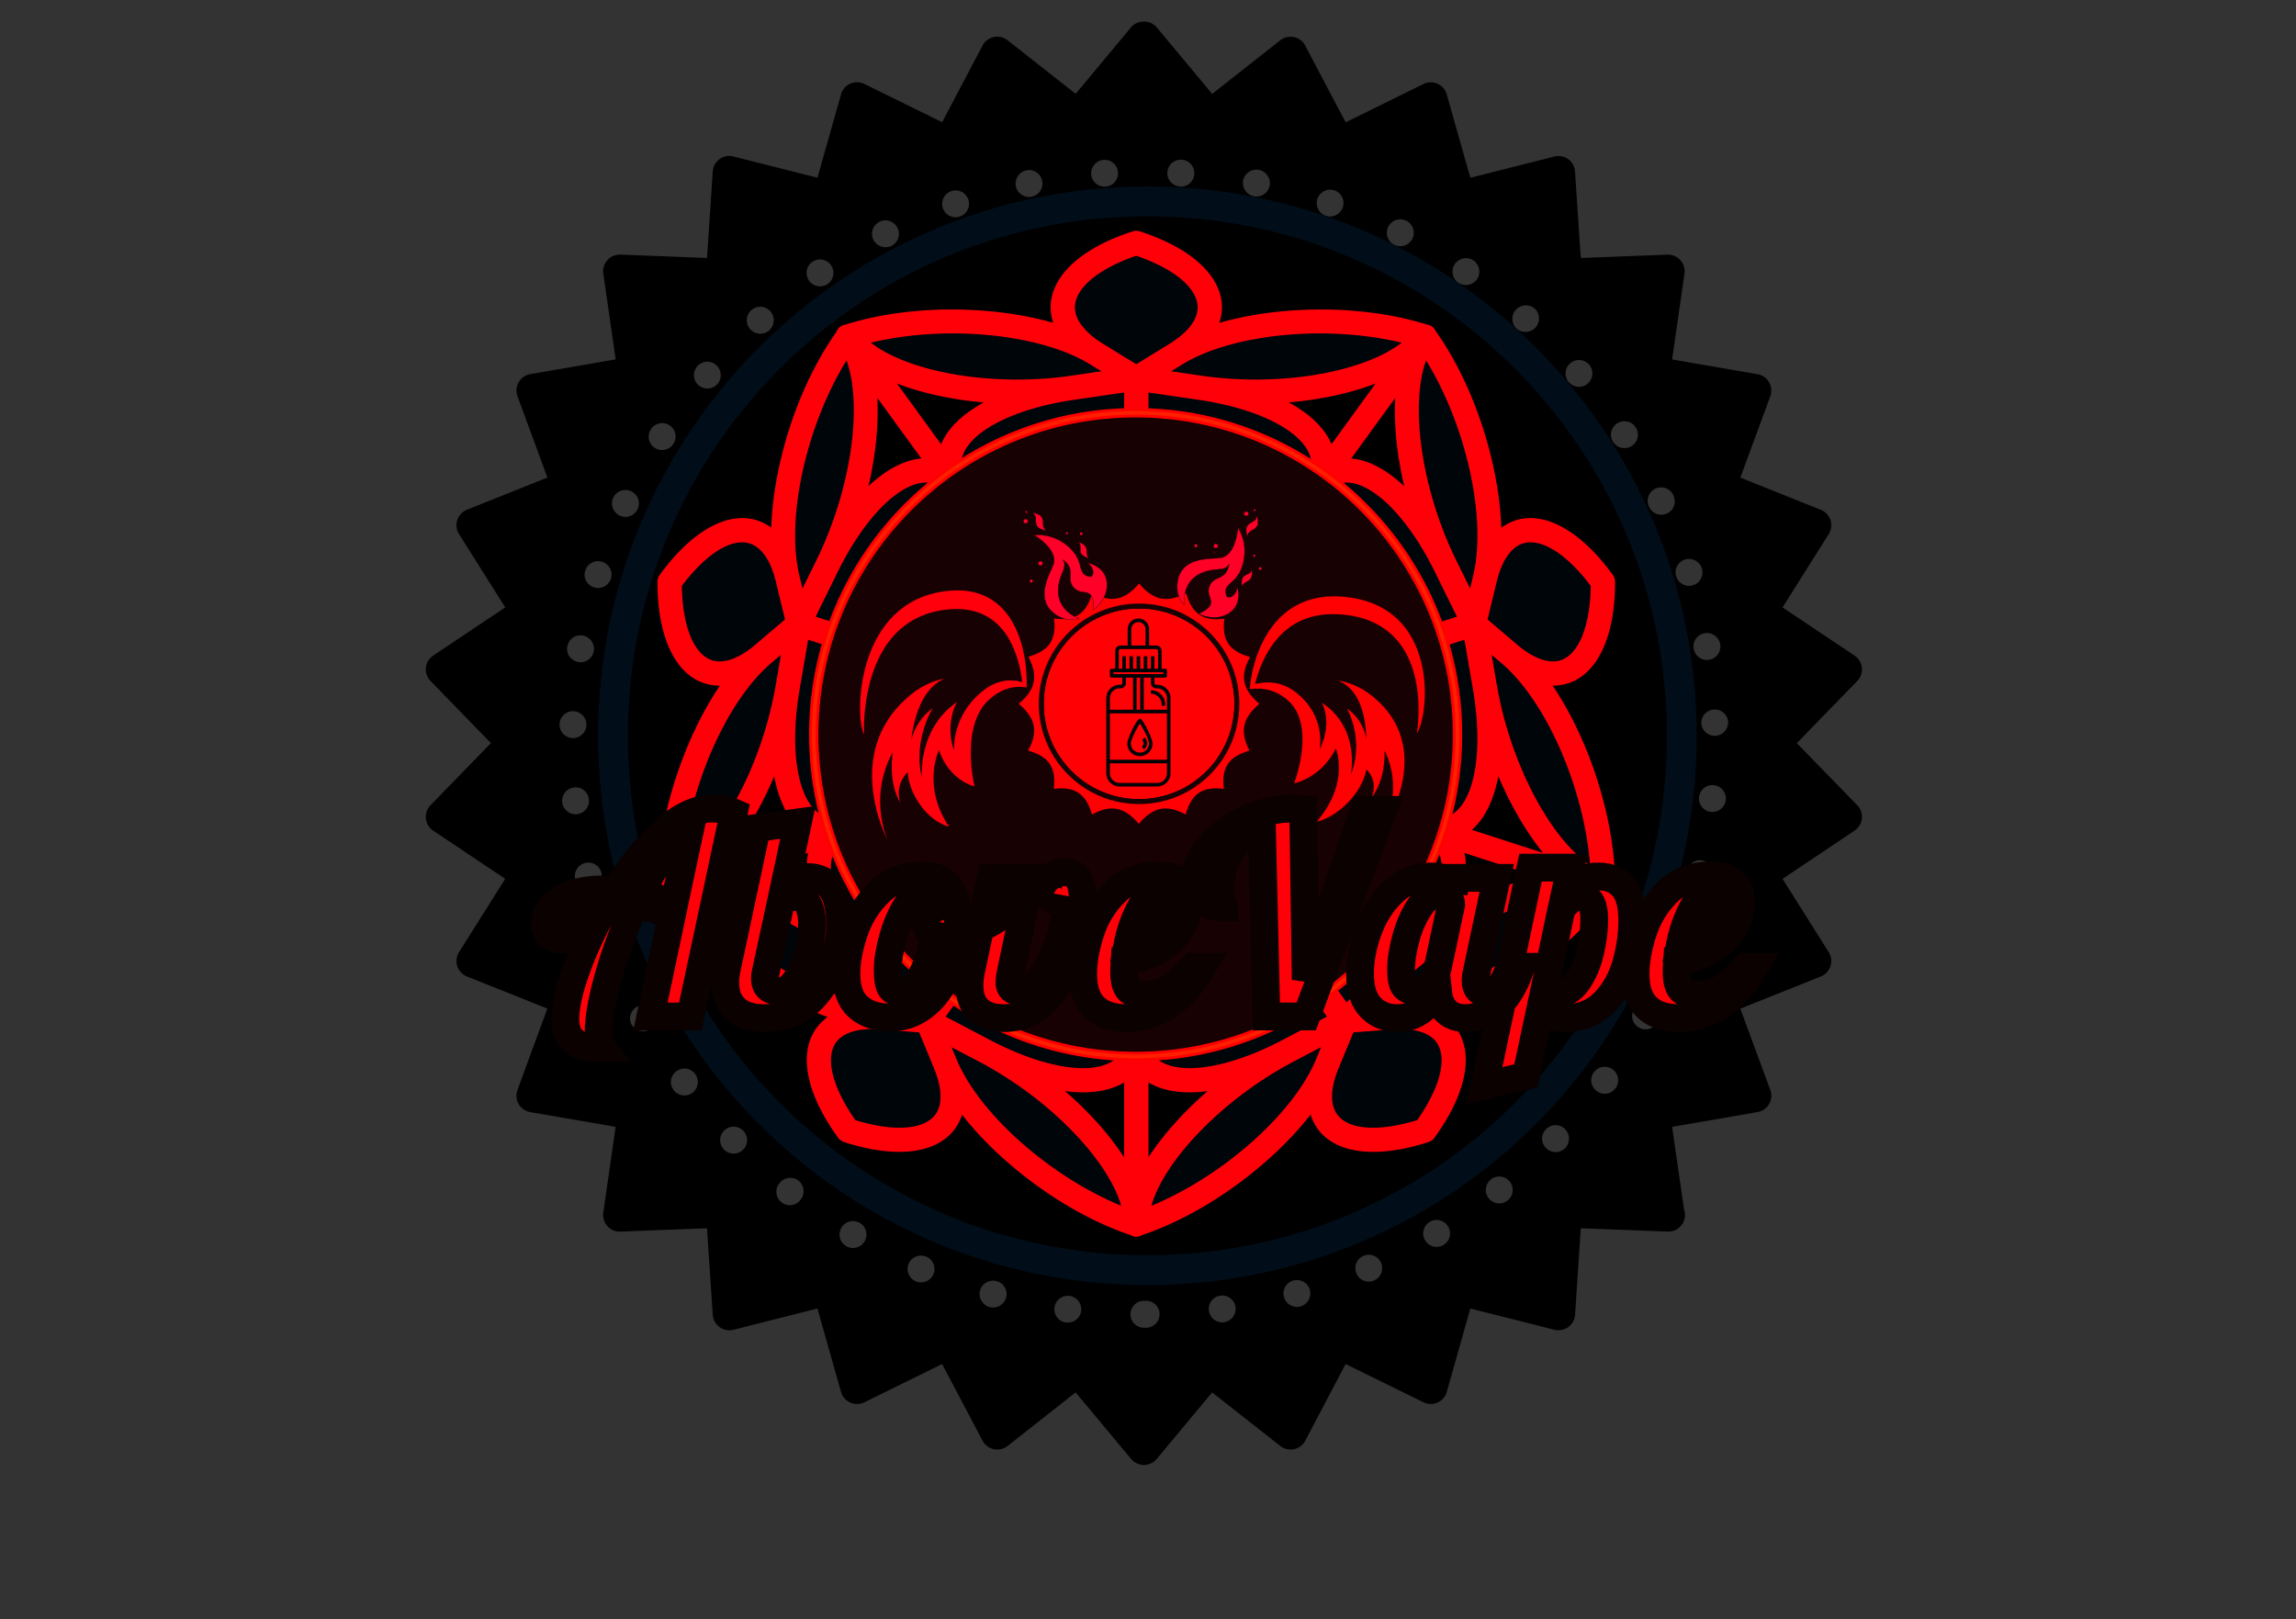 <?xml version="1.0" encoding="utf-8"?>
<!-- Generator: SketchAPI 5.1.298 <https://api.sketch.io/> -->
<svg version="1.1" xmlns="http://www.w3.org/2000/svg" xmlns:xlink="http://www.w3.org/1999/xlink" xmlns:sketchjs="https://sketch.io/dtd/" sketchjs:metadata="eyJ0aXRsZSI6IkxvZ29NYWtyIiwiZGVzY3JpcHRpb24iOiJtYWRlIHdpdGggaHR0cDovL2xvZ29tYWtyLmNvbSIsIm1ldGFkYXRhIjp7InVzZXJBZ2VudCI6eyJ1c2VyQWdlbnQiOiJNb3ppbGxhLzUuMCAoTWFjaW50b3NoOyBJbnRlbCBNYWMgT1MgWCAxMC4xMjsgcnY6NTkuMCkgR2Vja28vMjAxMDAxMDEgRmlyZWZveC81OS4wIiwicGhhbnRvbSI6ZmFsc2UsImNocm9tZUFwcCI6ZmFsc2UsIm5vZGUiOmZhbHNlLCJub2Rld2Via2l0IjpmYWxzZSwiZWxlY3Ryb24iOmZhbHNlLCJlZGdlIjpmYWxzZSwiZmlyZWZveCI6dHJ1ZSwiaWUiOmZhbHNlLCJvcGVyYSI6ZmFsc2UsImNocm9tZSI6ZmFsc2UsInNhZmFyaSI6ZmFsc2UsImlvcyI6ZmFsc2UsImJsYWNrYmVycnkiOmZhbHNlLCJtYWMiOnRydWUsIndpbmRvd3MiOmZhbHNlLCJsaW51eCI6ZmFsc2UsImFuZHJvaWQiOmZhbHNlLCJfbW9iaWxlIjpmYWxzZSwibGFuZyI6ImVuLXVzIiwiaGlzdG9yeSI6dHJ1ZSwiY2hvb3NlRW50cnkiOmZhbHNlLCJjYW52YXMiOnRydWUsImNzc0JhY2tncm91bmRCbGVuZE1vZGUiOiJiYWNrZ3JvdW5kQmxlbmRNb2RlIiwiY3NzQmFja2dyb3VuZENsaXAiOiJiYWNrZ3JvdW5kQ2xpcCIsImNzc0ZpbHRlciI6ImZpbHRlciIsImNzc1RleHRGaWxsQ29sb3IiOiJ3ZWJraXRUZXh0RmlsbENvbG9yIiwiY3NzVHJhbnNmb3JtIjoidHJhbnNmb3JtIiwiY3NzVHJhbnNmb3JtT3JpZ2luIjoidHJhbnNmb3JtT3JpZ2luIiwiY3R4SW1hZ2VTbW9vdGhpbmciOnRydWUsImN0eExpbmVEYXNoIjp0cnVlLCJjdHhCbGlwIjp0cnVlLCJnY28iOnsic291cmNlLW92ZXIiOnRydWUsInNvdXJjZS1pbiI6dHJ1ZSwic291cmNlLW91dCI6dHJ1ZSwic291cmNlLWF0b3AiOnRydWUsImRlc3RpbmF0aW9uLW92ZXIiOnRydWUsImRlc3RpbmF0aW9uLWluIjp0cnVlLCJkZXN0aW5hdGlvbi1vdXQiOnRydWUsImRlc3RpbmF0aW9uLWF0b3AiOnRydWUsImxpZ2h0ZXIiOnRydWUsImNvcHkiOnRydWUsInhvciI6dHJ1ZSwiX19jb21wb3NpdGUiOnRydWUsIm5vcm1hbCI6dHJ1ZSwibXVsdGlwbHkiOnRydWUsInNjcmVlbiI6dHJ1ZSwib3ZlcmxheSI6dHJ1ZSwiZGFya2VuIjp0cnVlLCJsaWdodGVuIjp0cnVlLCJjb2xvci1kb2RnZSI6dHJ1ZSwiY29sb3ItYnVybiI6dHJ1ZSwiaGFyZC1saWdodCI6dHJ1ZSwic29mdC1saWdodCI6dHJ1ZSwiZGlmZmVyZW5jZSI6dHJ1ZSwiZXhjbHVzaW9uIjp0cnVlLCJodWUiOnRydWUsInNhdHVyYXRpb24iOnRydWUsImNvbG9yIjp0cnVlLCJsdW1pbm9zaXR5Ijp0cnVlLCJfX2JsZW5kIjp0cnVlfSwicGl4ZWxSYXRpbyI6MiwiY2hyb21lNjREcmF3SW1hZ2VCdWciOmZhbHNlLCJpbmNvZ25pdG8iOmZhbHNlLCJpb19ibG9iIjp0cnVlLCJjbGlwYm9hcmQiOnRydWV9LCJpc0Nyb3BwZWQiOnRydWV9LCJjbGlwUGF0aCI6eyJlbmFibGVkIjp0cnVlfSwiZXhwb3J0RFBJIjo3MiwiZXhwb3J0Rm9ybWF0IjoicG5nIiwiZXhwb3J0UXVhbGl0eSI6MC45NSwidW5pdHMiOiJweCIsIndpZHRoIjoxMjc2LCJoZWlnaHQiOjkwMCwicGFnZXMiOnsibGVuZ3RoIjoxLCJkYXRhIjpbeyJ3aWR0aCI6MTI3NiwiaGVpZ2h0Ijo5MDB9XX19" width="1276" height="900" viewBox="0 0 1276 900" sketchjs:version="5.1.298">
<rect x="0" y="0" width="1276" height="900" fill="#333333" stroke="none"/>
<g sketchjs:tool="clipart" style="mix-blend-mode: source-over;" transform="matrix(8.462,0,0,8.462,212.617,-9.989)">
	<path d="M92.882 49.994l-.004-.003.007-.004 3.965-4.077a1.09 1.09 0 0 0-.176-1.668l-4.727-3.162-.005-.002.005-.006 3.029-4.811a1.092 1.092 0 0 0-.519-1.596l-5.279-2.111-.007-.002.003-.006 1.965-5.336a1.092 1.092 0 0 0-.839-1.453l-5.604-.967h-.007l.003-.009.811-5.627a1.094 1.094 0 0 0-1.124-1.247l-5.674.219a1.15 1.15 0 0 0-.027-.214l-.363-5.465a1.09 1.09 0 0 0-1.358-.986l-5.502 1.394a1.186 1.186 0 0 0-.072-.197l-1.492-5.277a1.093 1.093 0 0 0-1.533-.682l-5.101 2.512-.003.002c-.031-.059-.055-.121-.096-.173l-2.562-4.863a1.093 1.093 0 0 0-1.641-.35l-4.467 3.518-.009.009c-.038-.046-.062-.104-.108-.143l-3.533-4.239c-.415-.499-1.264-.497-1.678 0L45.521 7.34l-.003.005-.005-.005-4.469-3.517a1.092 1.092 0 0 0-1.641.35l-2.651 5.03-.002.006-.006-.004-5.103-2.511a1.091 1.091 0 0 0-1.532.683l-1.547 5.472-.001.006-.005-.002-5.514-1.395a1.091 1.091 0 0 0-1.358.986l-.376 5.674v.006l-.005-.001-5.684-.218c-.328-.006-.637.12-.854.361s-.315.566-.269.887l.813 5.628.001.005h-.007l-5.604.969a1.094 1.094 0 0 0-.839 1.453l1.965 5.336.002.005-.007.001-5.281 2.113a1.09 1.09 0 0 0-.518 1.596l3.032 4.811.003.003-.007.003-4.725 3.166a1.092 1.092 0 0 0-.175 1.668l3.965 4.074.004.003-.007.005-3.962 4.079a1.09 1.09 0 0 0 .176 1.668l4.725 3.16.005.002-.006.007-3.028 4.813a1.093 1.093 0 0 0 .519 1.595l5.279 2.11.004.001-.003.006-1.961 5.34a1.09 1.09 0 0 0 .84 1.453l5.603.965h.005a.014.014 0 0 1-.002.007l-.809 5.631c-.046.32.053.646.27.887.208.229.502.36.811.36l.042-.001 5.681-.221.005-.001v.007l.379 5.677a1.093 1.093 0 0 0 1.359.986l5.511-1.397a.008.008 0 0 0 .004-.002l.001.007 1.551 5.473a1.092 1.092 0 0 0 1.533.682l5.1-2.513.004-.003.002.007 2.656 5.031a1.093 1.093 0 0 0 1.642.348l4.466-3.519.003-.003.004.006 3.644 4.369a1.094 1.094 0 0 0 1.678-.001l3.638-4.371.002-.003.005.005 4.471 3.516a1.097 1.097 0 0 0 .903.21c.317-.067.588-.272.738-.56l2.648-5.03.002-.005.007.005 5.106 2.51a1.093 1.093 0 0 0 1.531-.684l1.545-5.472.001-.006.006.003 5.515 1.394a1.105 1.105 0 0 0 .911-.176c.262-.19.426-.487.447-.811l.374-5.673-.001-.006.007.001 5.684.217.042.001h.02a1.092 1.092 0 0 0 1.032-1.452l-.785-5.423a.008.008 0 0 0-.002-.005l.008-.001 5.604-.969c.32-.056.599-.25.761-.53.161-.281.19-.619.078-.924l-1.967-5.335-.002-.004.009-.002 5.279-2.113a1.092 1.092 0 0 0 .518-1.596l-3.031-4.811-.003-.004.007-.003 4.725-3.165a1.092 1.092 0 0 0 .175-1.669l-3.968-4.073zM82.95 68.79a.799.799 0 0 1-.42-.11.874.874 0 0 1-.351-1.199.885.885 0 0 1 1.19-.351c.43.24.59.771.359 1.2a.906.906 0 0 1-.778.46zm-5.27 7.79c-.18.18-.41.27-.64.27a.849.849 0 0 1-.61-.25.862.862 0 0 1-.03-1.239c.341-.36.9-.37 1.25-.03.35.339.36.899.03 1.249zm.23-50.3h-.011a.876.876 0 0 1 .11-1.24c.37-.32.92-.27 1.24.1a.883.883 0 0 1-.67 1.45.852.852 0 0 1-.669-.31zm1.64 45.33a.89.89 0 0 1 1.24-.19c.39.29.47.84.189 1.24h-.01a.892.892 0 0 1-.71.36.865.865 0 0 1-.52-.181.877.877 0 0 1-.189-1.229zm1.269-41.4a.876.876 0 0 1 .261-1.22c.41-.26.96-.15 1.22.26.27.41.15.96-.26 1.22-.15.1-.311.14-.48.14-.29 0-.57-.14-.741-.4zm2.37 4.28a.885.885 0 1 1 1.601-.75h-.01a.876.876 0 0 1-.79 1.25.886.886 0 0 1-.801-.5zm1.04 28.55a.876.876 0 0 1 1.141-.5c.449.17.68.68.51 1.14a.886.886 0 0 1-.83.561c-.1 0-.21-.021-.31-.061a.873.873 0 0 1-.511-1.14zm1.84-23.42a.885.885 0 0 1-1.11-.58.88.88 0 0 1 .58-1.11.9.9 0 0 1 1.109.58.893.893 0 0 1-.579 1.11zm.761 3.15a.89.89 0 0 1 1.02.72c.08.49-.24.94-.72 1.02-.05.01-.1.02-.15.02-.42 0-.8-.31-.87-.74-.09-.48.24-.93.72-1.02zm-1.16 15.6c.1-.48.58-.771 1.06-.66.471.11.761.59.65 1.061a.877.877 0 0 1-.86.68c-.06 0-.13 0-.2-.021a.875.875 0 0 1-.65-1.06zm1.67-3.86h-.09a.886.886 0 0 1-.79-.97c.05-.48.479-.84.96-.79.49.05.84.48.8.96-.05.46-.43.8-.88.8zm.18-5h-.029a.883.883 0 0 1-.881-.85.882.882 0 0 1 1.761-.07c.019.49-.361.9-.851.92zM74.43 21.53c.33-.36.89-.39 1.25-.07a.886.886 0 0 1-1.18 1.32h-.01a.885.885 0 0 1-.06-1.25zm-.54 58.5a.892.892 0 0 1-.55.189.862.862 0 0 1-.69-.33.876.876 0 0 1 .141-1.239.878.878 0 0 1 1.24.14c.299.38.239.94-.141 1.24zm-2.241-61.74c.4.28.5.83.23 1.23a.88.88 0 0 1-.73.38c-.17 0-.34-.05-.5-.15a.89.89 0 0 1-.229-1.23c.28-.4.83-.5 1.229-.23zM69.68 82.95a.877.877 0 0 1-1.21-.3.879.879 0 0 1 .3-1.21c.42-.261.96-.12 1.21.3s.12.96-.3 1.21zm-2.05-66.08c-.16.31-.47.48-.79.48a.964.964 0 0 1-.4-.09.891.891 0 0 1-.39-1.19.89.89 0 0 1 1.19-.39c.43.22.61.75.39 1.19zm-2.51 68.41a.89.89 0 0 1-.351.08c-.34 0-.67-.2-.81-.54a.88.88 0 1 1 1.62-.69c.191.44-.01.96-.459 1.15zm-2.06-70.47a.89.89 0 0 1-.83.59c-.1 0-.199-.01-.29-.05a.879.879 0 1 1 .58-1.66c.459.15.7.66.54 1.12zm-2.78 72.18a.886.886 0 0 1-1.08-.62.872.872 0 0 1 .609-1.08c.471-.13.96.14 1.09.61a.888.888 0 0 1-.619 1.09zm-2.02-73.61c-.09.42-.46.71-.87.71a.88.88 0 0 1-.17-.02.889.889 0 0 1-.7-1.04.884.884 0 0 1 1.04-.69c.48.1.79.56.7 1.04zm-2.24 73.65a.895.895 0 0 1-.76 1c-.03 0-.07.01-.11.01a.886.886 0 0 1-.88-.77.874.874 0 0 1 .75-.99c.48-.07.93.27 1 .75zm-2.71-74.42a.884.884 0 0 1-.88.83c-.02 0-.04 0-.06-.01a.882.882 0 0 1-.83-.93.89.89 0 0 1 .939-.83c.491.03.861.45.831.94zM51.03 87.5a.89.89 0 0 1-.88.89c-.02 0-.05 0-.08-.01-.02.01-.04.01-.07.01a.883.883 0 0 1-.88-.89c0-.479.39-.88.88-.88h.15c.48 0 .88.39.88.88zm-2.73-75c.03.49-.33.91-.82.94h-.06c-.46 0-.85-.35-.88-.82a.89.89 0 0 1 .82-.94c.49-.03.91.34.94.82zm-2.42 74.79c-.06.44-.44.76-.88.76h-.11a.878.878 0 0 1-.76-.99.874.874 0 0 1 .99-.76c.48.06.82.51.76.99zM42.64 14.1c-.06.01-.12.02-.18.02-.41 0-.78-.29-.87-.71-.09-.47.21-.94.69-1.04s.94.21 1.04.69-.21.94-.68 1.04zm-1.69 72.31a.893.893 0 0 1-1.09.62.897.897 0 0 1-.62-1.09.883.883 0 0 1 1.09-.61c.47.12.75.61.62 1.08zM37.92 15.4a.71.71 0 0 1-.29.05c-.36 0-.7-.22-.83-.59-.16-.46.08-.96.54-1.12.46-.17.96.08 1.13.54a.89.89 0 0 1-.55 1.12zm-1.74 69.48a.896.896 0 0 1-1.16.46.885.885 0 0 1-.47-1.16.891.891 0 0 1 1.16-.46c.45.19.66.71.47 1.16zm-2.75-67.55a.903.903 0 0 1-1.19-.39.885.885 0 0 1 .39-1.19c.43-.22.96-.05 1.18.39.23.43.05.96-.38 1.19zm-1.78 65.39a.892.892 0 0 1-.76.431c-.15 0-.31-.04-.45-.13a.88.88 0 0 1-.3-1.211c.25-.42.79-.55 1.21-.3.42.24.55.79.3 1.21zm-2.92-62.73c-.28 0-.56-.14-.73-.38-.27-.41-.18-.96.23-1.23a.87.87 0 0 1 1.22.22.883.883 0 0 1-.72 1.39zm-1.27 59.98a.88.88 0 1 1-1.38-1.089c.3-.38.85-.45 1.24-.149.38.308.44.858.14 1.238zM16.34 68.46a.885.885 0 0 1 1.55-.849V67.6c.23.431.08.971-.35 1.2-.13.08-.28.12-.42.11a.89.89 0 0 1-.78-.45zm-2.47-24.52c-.07.43-.45.74-.87.74-.05 0-.1-.01-.15-.02-.48-.08-.8-.53-.72-1.01s.53-.81 1.01-.73.81.54.73 1.02zm-.56-5.28c.14-.46.64-.73 1.1-.58.47.14.73.64.59 1.1a.888.888 0 0 1-1.11.58.866.866 0 0 1-.58-1.1zm-.78 9.23c.49.02.87.43.86.91-.02.48-.41.86-.89.86h-.02a.89.89 0 0 1-.86-.91c.02-.49.43-.87.91-.86zm.06 5.01c.48-.051.92.31.96.79a.88.88 0 0 1-.79.97h-.09c-.44 0-.83-.34-.87-.79a.88.88 0 0 1 .79-.97zm.72 4.96c.47-.11.95.18 1.06.649.11.48-.18.95-.66 1.07-.06.01-.13.02-.2.02a.881.881 0 0 1-.2-1.739zm1.37 4.82c.46-.18.97.04 1.14.5a.884.884 0 0 1-.82 1.201c-.35 0-.69-.21-.82-.56a.876.876 0 0 1 .5-1.141zm.9-27.63c-.44-.21-.64-.74-.43-1.18s.73-.63 1.17-.42c.45.2.64.72.43 1.17a.887.887 0 0 1-1.17.43zm2.3-4.45a.877.877 0 0 1-.26-1.22c.26-.41.8-.53 1.21-.27.42.26.54.81.27 1.22a.876.876 0 0 1-1.22.27zm1.42 40.94c.39-.29.94-.21 1.23.18a.883.883 0 0 1-.71 1.41c-.27 0-.54-.12-.71-.359a.872.872 0 0 1 .19-1.231zm1.36-46.29c.31-.37.87-.42 1.24-.1.37.31.42.87.1 1.24-.17.21-.42.31-.67.31-.2 0-.4-.07-.57-.21a.875.875 0 0 1-.1-1.24zm1.78 50.18a.883.883 0 1 1 1.23 1.271c-.17.17-.39.25-.61.25-.24 0-.47-.09-.64-.271a.884.884 0 0 1 .02-1.25zm1.77-53.87a.885.885 0 1 1 .6 1.54c-.24 0-.48-.1-.66-.29-.33-.36-.3-.92.06-1.25z" sketchjs:uid="1" style=""/>
</g>
<g sketchjs:tool="clipart" style="mix-blend-mode: source-over;" transform="matrix(5.543,4.027,-4.027,5.543,557.089,-70.853)">
	<path d="M55.332 78.994l-3.895.566 2.076 1.277c4.48 2.754 13.012 3.441 19.382 1.624-2.866-2.944-10.51-4.49-17.563-3.467zM44.812 78.005l4.688.681v-1.894c0-3.25-6.353-6.002-13.931-6.065-.538.842-.63 1.697-.273 2.544.928 2.202 4.575 4.016 9.516 4.734zM52.989 81.688L50 79.85l-2.989 1.838c-1.799 1.107-2.706 2.428-2.552 3.72.207 1.732 2.274 3.409 5.541 4.5 3.267-1.091 5.334-2.767 5.541-4.5.154-1.291-.752-2.613-2.552-3.72zM48.563 79.56l-3.896-.566c-7.052-1.024-14.697.522-17.563 3.467 6.37 1.817 14.901 1.129 19.382-1.624l2.077-1.277zM48.071 46.495L50 49.149l1.929-2.655C55.113 42.112 54.23 35.996 50 32.683c-4.23 3.314-5.113 9.43-1.929 13.812zM40.706 43.064a9.977 9.977 0 0 0-7.175 1.584c1.844 5.048 7.388 7.776 12.54 6.103l3.12-1.014-1.929-2.655a9.982 9.982 0 0 0-6.556-4.018zM50.809 49.737l3.12 1.014a9.977 9.977 0 0 0 7.667-.603 9.98 9.98 0 0 0 4.874-5.5c-4.458-3-10.547-1.948-13.732 2.434l-1.929 2.655zM40.532 56.696a9.967 9.967 0 0 0-.71 7.313c5.37-.194 9.679-4.623 9.679-10.04v-3.282l-3.121 1.014a9.988 9.988 0 0 0-5.848 4.995zM50.5 53.97c0 5.417 4.309 9.846 9.679 10.04a9.976 9.976 0 0 0-.71-7.313 9.98 9.98 0 0 0-5.847-4.994L50.5 50.688v3.282z" sketchjs:uid="1" style="fill: #00050a; fill-rule: nonzero; fill-opacity: 1;"/>
	<path d="M50 59.403a15.26 15.26 0 0 1-10.158 10.631c5.002.703 8.835 2.55 10.158 4.917 1.322-2.367 5.155-4.214 10.158-4.917A15.26 15.26 0 0 1 50 59.403z" sketchjs:uid="2" style="fill: #00050a; fill-rule: nonzero; fill-opacity: 1;"/>
	<path d="M55.188 78.005l-4.688.681v-1.894c0-3.25 6.353-6.002 13.931-6.065.538.842.63 1.697.273 2.544-.928 2.202-4.575 4.016-9.516 4.734zM79.223 53.889l-.666 3.88 1.856-1.58c4.004-3.41 7.294-11.312 7.534-17.931-3.686 1.814-7.518 8.606-8.724 15.631zM75.031 63.589l2.096-4.249-1.801-.585c-3.091-1.004-7.672 4.187-10.073 11.375.635.772 1.419 1.124 2.335 1.046 2.381-.203 5.233-3.11 7.443-7.587zM81.061 56.949l-2.672 2.275.825 3.411c.497 2.053 1.473 3.323 2.749 3.576 1.711.339 3.945-1.109 5.992-3.879-.028-3.444-.983-5.928-2.567-6.66-1.181-.546-2.718-.092-4.327 1.277zM77.669 60.501l-1.742 3.53c-3.153 6.391-4.045 14.139-2.13 17.774 3.697-5.497 5.679-13.823 4.445-18.935l-.573-2.369z" sketchjs:uid="3" style="fill: #00050a; fill-rule: nonzero; fill-opacity: 1;"/>
	<path d="M58.943 52.906a15.261 15.261 0 0 1 6.972 12.946c2.215-4.54 5.156-7.615 7.816-8.141-1.843-1.989-2.415-6.205-1.538-11.18a15.26 15.26 0 0 1-13.25 6.375z" sketchjs:uid="4" style="fill: #00050a; fill-rule: nonzero; fill-opacity: 1;"/>
	<path d="M78.238 53.719l-.801 4.669-1.801-.585c-3.091-1.004-3.746-7.896-1.463-15.123.967-.251 1.809-.075 2.504.526 1.806 1.564 2.405 5.593 1.561 10.513zM24.073 64.031l-1.742-3.53-.573 2.369c-1.235 5.112.748 13.439 4.445 18.935 1.914-3.635 1.022-11.382-2.13-17.774zM21.762 53.719l.801 4.669 1.801-.585c3.091-1.004 3.746-7.896 1.463-15.123-.967-.251-1.809-.075-2.504.526-1.806 1.564-2.405 5.593-1.561 10.513zM20.786 62.635l.825-3.411-2.672-2.275c-1.609-1.369-3.145-1.823-4.326-1.277-1.584.732-2.539 3.216-2.567 6.66 2.047 2.77 4.28 4.218 5.992 3.879 1.275-.252 2.251-1.522 2.748-3.576zM21.443 57.768l-.666-3.88c-1.205-7.023-5.038-13.817-8.724-15.632.24 6.62 3.531 14.521 7.534 17.931l1.856 1.581z" sketchjs:uid="5" style="fill: #00050a; fill-rule: nonzero; fill-opacity: 1;"/>
	<path d="M41.057 52.906a15.257 15.257 0 0 1-13.249-6.375c.877 4.975.305 9.191-1.538 11.18 2.66.526 5.601 3.601 7.816 8.141a15.257 15.257 0 0 1 6.971-12.946z" sketchjs:uid="6" style="fill: #00050a; fill-rule: nonzero; fill-opacity: 1;"/>
	<path d="M24.969 63.589l-2.096-4.249 1.801-.585c3.091-1.004 7.672 4.187 10.073 11.375-.635.772-1.419 1.124-2.335 1.046-2.381-.203-5.233-3.11-7.443-7.587zM28.644 29.677l2.819-2.747-2.43.187c-5.243.405-12.55 4.864-16.635 10.078 4.049.698 11.141-2.544 16.246-7.518zM37.737 24.294l-4.193 2.205 1.113 1.532c1.911 2.63 8.667 1.122 14.835-3.282-.06-.998-.488-1.744-1.274-2.219-2.046-1.235-6.062-.56-10.481 1.764zM28.956 26.121l3.499-.27 1.338-3.244c.805-1.953.762-3.554-.122-4.509-1.185-1.28-3.843-1.421-7.128-.384-2.002 2.803-2.689 5.374-1.838 6.897.634 1.136 2.144 1.672 4.251 1.51zM33.787 25.241l3.484-1.832c6.307-3.317 11.584-9.061 12.171-13.128-6.222 2.274-12.719 7.845-14.726 12.706l-.929 2.254z" sketchjs:uid="7" style="fill: #00050a; fill-rule: nonzero; fill-opacity: 1;"/>
	<path d="M44.473 42.393a15.26 15.26 0 0 1 1.969-14.571c-4.46 2.372-8.647 3.13-11.108 1.992.322 2.692-1.694 6.44-5.327 9.949a15.257 15.257 0 0 1 14.466 2.63z" sketchjs:uid="8" style="fill: #00050a; fill-rule: nonzero; fill-opacity: 1;"/>
	<path d="M29.342 30.393l3.393-3.306 1.113 1.532c1.911 2.63-1.611 8.59-7.705 13.095-.93-.365-1.508-1.003-1.717-1.897-.544-2.328 1.34-5.939 4.916-9.424zM62.729 23.409l3.484 1.832-.929-2.253c-2.005-4.862-8.504-10.433-14.726-12.706.587 4.066 5.863 9.809 12.171 13.127zM70.658 30.393l-3.393-3.306-1.113 1.532c-1.911 2.63 1.611 8.59 7.705 13.095.93-.365 1.508-1.003 1.717-1.897.544-2.328-1.34-5.939-4.916-9.424zM66.208 22.606l1.338 3.244 3.499.27c2.106.162 3.616-.374 4.251-1.509.851-1.523.164-4.094-1.838-6.898-3.285-1.037-5.942-.897-7.128.383-.884.955-.927 2.557-.122 4.51zM68.537 26.93l2.819 2.748c5.104 4.974 12.197 8.217 16.246 7.518-4.085-5.215-11.392-9.673-16.635-10.078l-2.43-.188z" sketchjs:uid="9" style="fill: #00050a; fill-rule: nonzero; fill-opacity: 1;"/>
	<path d="M55.527 42.393a15.256 15.256 0 0 1 14.466-2.63c-3.634-3.509-5.649-7.257-5.327-9.949-2.461 1.138-6.648.379-11.108-1.992a15.255 15.255 0 0 1 1.969 14.571z" sketchjs:uid="10" style="fill: #00050a; fill-rule: nonzero; fill-opacity: 1;"/>
	<path d="M62.263 24.294l4.193 2.205-1.113 1.532c-1.911 2.63-8.667 1.122-14.835-3.282.06-.998.488-1.744 1.274-2.219 2.046-1.235 6.062-.56 10.481 1.764z" sketchjs:uid="11" style="fill: #00050a; fill-rule: nonzero; fill-opacity: 1;"/>
</g>
<g sketchjs:tool="clipart" style="mix-blend-mode: source-over;" transform="matrix(-2.084,6.414,-6.414,-2.084,1056.395,191.218)">
	<path d="M89.15 36.76c-3.247-4.379-8.737-8.319-13.726-10.124a4.108 4.108 0 0 0 1.182-1.292c1.175-2.103.435-5.252-2.029-8.643a1 1 0 0 0-.5-.363c-3.986-1.295-7.21-1.026-8.846.741a4.053 4.053 0 0 0-.871 1.515c-3.273-4.203-8.747-8.22-13.931-9.942a.915.915 0 0 0-.425-.119 1.017 1.017 0 0 0-.491.14c-5.166 1.732-10.61 5.734-13.871 9.92a4.018 4.018 0 0 0-.871-1.515c-1.636-1.766-4.861-2.036-8.846-.741a1 1 0 0 0-.5.363c-2.464 3.39-3.204 6.54-2.029 8.643.216.387.592.867 1.182 1.293-5.002 1.809-10.508 5.765-13.752 10.157a.934.934 0 0 0-.258.388c-.056.171-.051.34-.022.502.048 5.451 2.173 11.871 5.148 16.268a4.035 4.035 0 0 0-1.71.36c-2.186 1.01-3.439 3.994-3.438 8.185 0 .211.067.417.191.587 2.191 3.018 4.623 4.678 6.797 4.678.269 0 .535-.025.795-.077a4.023 4.023 0 0 0 1.594-.714c.177 5.313 2.236 11.764 5.408 16.203a.93.93 0 0 0 .288.369c.167.122.356.18.545.193 2.625.818 5.639 1.221 8.641 1.221 2.931 0 5.841-.378 8.35-1.101a4.036 4.036 0 0 0-.185 1.732c.285 2.392 2.735 4.505 6.722 5.8a.988.988 0 0 0 .618 0c3.987-1.294 6.437-3.408 6.722-5.8a4.036 4.036 0 0 0-.185-1.732c2.509.723 5.419 1.101 8.35 1.101 3.027 0 6.069-.407 8.709-1.239a.928.928 0 0 0 .462-.166c.145-.105.241-.244.313-.393 3.166-4.438 5.22-10.881 5.398-16.188.587.43 1.16.628 1.594.714.261.052.526.077.795.077 2.174 0 4.606-1.66 6.797-4.678a.997.997 0 0 0 .191-.587c.001-4.191-1.252-7.175-3.438-8.185a4.047 4.047 0 0 0-1.71-.36c2.978-4.401 5.104-10.827 5.148-16.281a.928.928 0 0 0-.014-.476 1.013 1.013 0 0 0-.292-.434zm-2.522.033c-3.966.14-10.277-2.946-14.924-7.475l-1.831-1.784.886.068.169.013h.001c4.883.377 11.611 4.372 15.699 9.178zm-63.663 3.365l.002.005-5.868-1.909c2.128-.57 4.434-1.585 6.694-2.953-.849 1.794-1.153 3.463-.828 4.857zm-.617 1.91l-.005.003c-1.081.935-1.816 2.462-2.184 4.41-1.026-2.437-2.3-4.608-3.689-6.32l5.878 1.907zm1.304 1.516a2.011 2.011 0 0 1 1.356-.516c.139 0 .282.013.429.038 2.28 7.435 1.22 13.426-1.227 14.221l-1.251.407-.704-4.1c-.802-4.676-.254-8.622 1.397-10.05zm18.416 17.331a.998.998 0 0 0 1.397-.221L49 53.084v2.446c0 7.303-5.746 13.289-12.954 13.675-1.86-6.975 2.058-14.289 9.003-16.545l2.34-.76-5.54 7.617a1 1 0 0 0 .219 1.398zM28.543 48.234a15.667 15.667 0 0 0 4.531 3.484 15.634 15.634 0 0 0 6.457 1.68 15.617 15.617 0 0 0-4.233 5.162 15.668 15.668 0 0 0-1.618 5.482c-1.959-3.416-4.334-5.789-6.607-6.591 1.366-1.986 1.893-5.302 1.47-9.217zm9.269-1.147L46.763 50l-2.332.758a13.61 13.61 0 0 1-10.449-.822 13.596 13.596 0 0 1-6.56-7.271c6.059-3.924 14.225-2.458 18.518 3.449l1.443 1.986-8.952-2.913a.998.998 0 1 0-.619 1.9zm5.723-5.993a15.624 15.624 0 0 0-6.219-2.432 15.673 15.673 0 0 0-5.714.155c2.64-2.914 4.162-5.902 4.228-8.309a7.8 7.8 0 0 0 2.209.295c2.023 0 4.458-.617 7.026-1.771a15.756 15.756 0 0 0-1.53 12.062zm-17.459.046c-.628-.311-1.011-.784-1.163-1.437-.497-2.126 1.379-5.64 4.778-8.952l2.979-2.903.773 1.064c1.513 2.082-1.151 7.553-7.367 12.228zm-1.247 18.09c2.451-.794 6.827 3.43 9.352 10.785-.49.502-1.059.722-1.726.662-2.175-.185-4.938-3.054-7.037-7.31l-1.841-3.73 1.252-.407zm9.083 14.617l.002.006c.555 1.317 1.78 2.488 3.518 3.439-2.635.222-5.093.764-7.15 1.556l3.63-5.001zm1.845-.771c-.26-.617-.229-1.225.097-1.846C43.63 71.359 49 74.219 49 76.792v1.316l-4.117-.598c-4.696-.682-8.279-2.422-9.126-4.434zm5.923-3.217a15.76 15.76 0 0 0 8.315-8.854 15.623 15.623 0 0 0 3.601 5.623 15.685 15.685 0 0 0 4.714 3.233c-3.854.807-6.845 2.333-8.311 4.246-1.465-1.915-4.46-3.441-8.319-4.248zM71.4 52.857c.205 1.927.725 3.469 1.498 4.584-1.281.448-2.608 1.388-3.906 2.826-.956 1.059-1.854 2.342-2.672 3.774a15.668 15.668 0 0 0-1.618-5.482 15.642 15.642 0 0 0-4.233-5.162 15.619 15.619 0 0 0 6.457-1.68 15.667 15.667 0 0 0 4.531-3.484c-.18 1.64-.208 3.206-.057 4.624zm-2.996-14.033a15.766 15.766 0 0 0-11.943 2.283 15.759 15.759 0 0 0-1.519-12.064c1.507.68 2.99 1.192 4.388 1.487.949.2 1.833.299 2.643.299.812 0 1.546-.103 2.197-.299.074 2.406 1.598 5.387 4.234 8.294zm-1.847-9.911l.773-1.064 2.979 2.903c3.399 3.312 5.274 6.826 4.778 8.952-.152.652-.535 1.125-1.164 1.436-6.215-4.676-8.879-10.146-7.366-12.227zm6.021 13.751a13.585 13.585 0 0 1-6.56 7.271 13.59 13.59 0 0 1-10.449.822L53.235 50l8.96-2.906a1 1 0 0 0-.617-1.903l-8.959 2.906 1.441-1.984c4.292-5.907 12.459-7.374 18.518-3.449zM58.153 59.522l-5.529-7.618 2.327.756a13.602 13.602 0 0 1 7.97 6.807 13.59 13.59 0 0 1 1.032 9.738C56.746 68.82 51 62.833 51 55.531v-2.46l5.535 7.626a.996.996 0 0 0 1.396.222 1 1 0 0 0 .222-1.397zM51 76.792c0-2.573 5.371-5.433 13.147-5.562.326.622.357 1.229.097 1.846-.848 2.011-4.431 3.752-9.127 4.434L51 78.107v-1.315zm15.086-2.939l.002-.006 3.63 5c-2.057-.792-4.515-1.333-7.15-1.556 1.738-.951 2.963-2.121 3.518-3.438zm-.267-3.839c1.164-3.387 2.807-6.357 4.658-8.407 1.731-1.917 3.446-2.784 4.694-2.377l1.251.407-1.841 3.73c-2.1 4.256-4.862 7.125-7.037 7.31-.662.06-1.234-.16-1.725-.663zm9.971-12.686c-1.252-.407-2.127-2.114-2.401-4.683-.292-2.747.124-6.116 1.174-9.54.691-.12 1.279.041 1.786.479 1.651 1.428 2.199 5.373 1.396 10.051l-.704 4.1-1.251-.407zm.417-22.026c2.259 1.367 4.565 2.383 6.692 2.953l-5.866 1.908.002-.005c.325-1.394.021-3.063-.828-4.856zm1.449 6.77a.018.018 0 0 1-.005-.004l5.878-1.908c-1.389 1.712-2.664 3.884-3.69 6.322-.366-1.948-1.101-3.475-2.183-4.41zM66.697 18.437c1.034-1.116 3.431-1.221 6.45-.296 1.813 2.586 2.454 4.899 1.712 6.226-.534.956-1.875 1.402-3.776 1.255l-3.192-.246-1.22-2.96c-.728-1.763-.718-3.176.026-3.979zm-.985 8.236l-.773 1.064c-.773 1.065-2.665 1.37-5.195.836-2.702-.571-5.778-2.008-8.709-4.064.102-.694.434-1.204 1.007-1.55 1.869-1.128 5.79-.431 9.99 1.778l3.68 1.936zm-.891-3.494l.403.978-2.263-1.19c-5.741-3.019-10.609-8.048-11.72-11.883 5.835 2.403 11.713 7.566 13.58 12.095zm-13.817-8.107c1.201 1.853 2.875 3.739 4.881 5.47-1.968-.253-3.654-.033-4.878.706l-.005.003.002-6.179zM50 26.261c5.604 4.549 6.734 12.769 2.442 18.677l-1.44 1.983.004-9.414a1 1 0 1 0-2 0l-.004 9.419-1.443-1.987C43.266 39.03 44.396 30.81 50 26.261zm-1.001-5.011l-.005-.003c-1.225-.739-2.91-.959-4.878-.706 2.005-1.731 3.679-3.617 4.88-5.47l.003 6.179zm-13.82 1.929c1.867-4.528 7.745-9.692 13.58-12.095-1.111 3.835-5.979 8.864-11.72 11.883l-2.263 1.19.403-.978zm2.79 1.558c4.201-2.209 8.123-2.906 9.99-1.778.573.347.905.856 1.006 1.551-6.365 4.466-12.389 5.309-13.903 3.229l-.001-.001-.773-1.065 3.681-1.936zm-11.116-6.596c3.02-.925 5.418-.82 6.45.296.744.803.753 2.216.027 3.979l-1.22 2.96-3.192.246c-1.902.143-3.243-.299-3.776-1.255-.743-1.327-.102-3.64 1.711-6.226zm2.218 9.475l1.055-.082-1.831 1.784c-4.646 4.528-10.952 7.6-14.924 7.475 4.09-4.806 10.817-8.801 15.7-9.177zM12.604 39.155c3.304 2.242 6.583 8.425 7.68 14.818l.432 2.521-.806-.686c-3.728-3.175-6.823-10.361-7.306-16.653zM20.3 62.518c-.448 1.853-1.286 2.991-2.36 3.204-1.489.296-3.493-1.028-5.392-3.552.053-3.158.895-5.406 2.274-6.043.994-.459 2.34-.032 3.792 1.204l2.438 2.076-.752 3.111zm5.821 18.236c-3.308-5.374-5.028-13.007-3.877-17.767l.249-1.028 1.131 2.293c2.87 5.817 3.852 12.747 2.497 16.502zm6.165-8.084h.006l-3.634 4.999c.117-2.202-.127-4.708-.73-7.283 1.441 1.36 2.933 2.163 4.358 2.284zm-4.156 9.544c3.152-2.45 10.043-3.658 16.466-2.725l2.53.367-.901.555c-4.171 2.567-11.961 3.289-18.095 1.803zm26.914 3.135c-.18 1.51-2.058 3.005-5.044 4.031-2.987-1.027-4.864-2.522-5.044-4.031-.129-1.087.693-2.236 2.317-3.235L50 80.437l2.727 1.677c1.624.999 2.447 2.148 2.317 3.235zm-1.269-4.938l-.901-.555 2.53-.367c6.42-.931 13.313.275 16.466 2.725-6.133 1.485-13.923.763-18.095-1.803zm17.567-2.743l-3.634-4.998h.006c1.424-.121 2.916-.924 4.358-2.284-.602 2.575-.847 5.08-.73 7.282zm2.537 3.086c-1.355-3.756-.374-10.685 2.497-16.502l1.131-2.293.249 1.028c1.151 4.761-.569 12.393-3.877 17.767zm11.299-24.628c1.38.637 2.222 2.885 2.275 6.043-1.899 2.524-3.906 3.848-5.392 3.552-1.074-.213-1.913-1.351-2.36-3.204l-.752-3.112 2.438-2.076c1.45-1.235 2.796-1.664 3.791-1.203zm-5.089-.318l-.806.686.432-2.521c1.098-6.393 4.376-12.576 7.68-14.818-.482 6.292-3.577 13.478-7.306 16.653z" sketchjs:uid="1" style="fill: #ff0009; fill-rule: nonzero; fill-opacity: 1;"/>
</g>
<path sketchjs:tool="circle" style="fill: #180102; mix-blend-mode: source-over; fill-opacity: 1; fill-rule: nonzero; vector-effect: non-scaling-stroke;" d="M100 0 C155.23 0 200 44.77 200 100 200 155.23 155.23 200 100 200 44.77 200 0 155.23 0 100 0 44.77 44.77 0 100 0 z" transform="matrix(1.8,0,0,1.8,451.682,228.943)"/>
<g sketchjs:tool="clipart" style="mix-blend-mode: source-over;" transform="matrix(1.486,0,0,1.486,566.159,324.309)">
	<g sketchjs:uid="1" style="fill: #ff0005; fill-rule: nonzero; fill-opacity: 1;">
		<g sketchjs:uid="2" style="">
			<circle cx="45" cy="45" r="35.5" sketchjs:uid="3" style=""/>
			<path d="M90 45c-6.3-5.3-7.4-10.4-3.5-17.5-7.8-2.2-10.6-6.3-9.6-14.3-8 1-12.1-1.9-14.3-9.6C55.4 7.4 50.3 6.3 45 0c-5.3 6.3-10.4 7.4-17.5 3.5-2.2 7.8-6.3 10.6-14.3 9.6 1 8-1.9 12.1-9.6 14.3C7.4 34.6 6.3 39.7 0 45c6.3 5.3 7.4 10.4 3.5 17.5 7.8 2.2 10.6 6.3 9.6 14.3 8-1 12.1 1.9 14.3 9.6 7.1-3.9 12.2-2.8 17.5 3.5 5.3-6.3 10.4-7.4 17.5-3.5 2.2-7.8 6.3-10.6 14.3-9.6-1-8 1.9-12.1 9.6-14.3-3.7-7.1-2.6-12.2 3.7-17.5zM45 82.5C24.3 82.5 7.5 65.7 7.5 45S24.3 7.5 45 7.5 82.5 24.3 82.5 45 65.7 82.5 45 82.5z" sketchjs:uid="4" style=""/>
			<circle cx="45" cy="45" r="35.5" sketchjs:uid="5" style=""/>
			<circle cx="45" cy="45" r="35.5" sketchjs:uid="6" style=""/>
		</g>
	</g>
</g>
<path sketchjs:tool="ring" style="fill: #ff2000; stroke: #ff0000; mix-blend-mode: source-over; paint-order: stroke fill markers; fill-opacity: 1; fill-rule: nonzero; stroke-alignment: center; stroke-dasharray: none; stroke-dashoffset: 0; stroke-linecap: round; stroke-linejoin: miter; stroke-miterlimit: 4; stroke-opacity: 1; stroke-width: 0.88; vector-effect: non-scaling-stroke;" d="M100 0 C155.23 0 200 44.77 200 100 200 155.23 155.23 200 100 200 44.77 200 0 155.23 0 100 0 44.77 44.77 0 100 0 M100 2 L100 2 C45.88 2 2 45.88 2 100 2 154.12 45.88 198 100 198 154.12 198 198 154.12 198 100 198 45.88 154.12 2 100 2 z" transform="matrix(1.807,0,0,1.807,450.433,227.582)"/>
<path sketchjs:tool="ring" style="fill: #f1f8fe; stroke: #010d18; mix-blend-mode: source-over; paint-order: stroke fill markers; fill-opacity: 1; fill-rule: nonzero; stroke-alignment: center; stroke-dasharray: none; stroke-dashoffset: 0; stroke-linecap: round; stroke-linejoin: miter; stroke-miterlimit: 4; stroke-opacity: 1; stroke-width: 3.53; vector-effect: non-scaling-stroke;" d="M100 0 C155.23 0 200 44.77 200 100 200 155.23 155.23 200 100 200 44.77 200 0 155.23 0 100 0 44.77 44.77 0 100 0 M100 2 L100 2 C45.88 2 2 45.88 2 100 2 154.12 45.88 198 100 198 154.12 198 198 154.12 198 100 198 45.88 154.12 2 100 2 z" transform="matrix(3,0,0,3,337.673,108.933)"/>
<g sketchjs:tool="clipart" style="mix-blend-mode: source-over;" transform="matrix(0.063,-0.039,0.039,0.063,537.249,299.918)">
	<path d="M387.258 488.767a4.464 4.464 0 0 0 4.465 4.462 4.464 4.464 0 1 0 0-8.925 4.464 4.464 0 0 0-4.465 4.463zm-26.79-45.74c0 9.243 7.496 16.735 16.744 16.735 9.247 0 16.744-7.492 16.744-16.734s-7.497-16.734-16.744-16.734c-9.248 0-16.744 7.492-16.744 16.734zm-125.02 75.86c0 6.778 5.497 12.272 12.278 12.272 6.781 0 12.279-5.494 12.279-12.271 0-6.778-5.498-12.272-12.279-12.272s-12.279 5.494-12.279 12.272zm506.78-103.75c0 6.162 4.997 11.157 11.162 11.157 6.165 0 11.163-4.995 11.163-11.156 0-6.161-4.998-11.156-11.163-11.156s-11.162 4.994-11.162 11.156zm-87.068-60.24c0 4.928 3.998 8.924 8.93 8.924 4.932 0 8.93-3.996 8.93-8.925 0-4.93-3.998-8.925-8.93-8.925-4.932 0-8.93 3.996-8.93 8.925zM481.024 59.264a7.811 7.811 0 0 0 7.813 7.809 7.811 7.811 0 0 0 7.814-7.81 7.811 7.811 0 0 0-7.814-7.808 7.811 7.811 0 0 0-7.813 7.809zm-49.339 55.78c0 9.364 7.596 16.956 16.967 16.956 9.371 0 16.967-7.592 16.967-16.957 0-9.365-7.596-16.957-16.967-16.957-9.37 0-16.967 7.592-16.967 16.957zM703.16 455.298c14.511 56.895-71.44 60.242 2.232 148.373-14.511-52.432 64.743-65.82-2.232-148.373zM524.558 86.04c33.067 66.577-81.257 83.917 21.965 173.57-36.477-65.358 79.19-83.395-21.965-173.57zM267.447 818.237c43.906 114.534 137.671 127.921 137.671 127.921S244.45 759.5 470.404 594.686c48.682-35.509 63.538-48.41 63.538-88.5 46.334 116.206-46.248 130.954-42.06 207.627 6.357 116.419 149.254 66.577 39.88 234.731 0 0 109.029-7.072 172.029-88.685 77.817-100.81 16.856-196.317-25.724-234.799 29.184 72.694-17.769 110.528-34.814 100.553-92.667-73.368 41.916-116.228-31.947-305.758-53.384-136.983-161.93-180.98-161.93-180.98s96.966 185.917 5.278 261.597C397.51 547.64 199.36 640.627 267.447 818.237z" sketchjs:uid="1" style="fill: #ff0029; stroke: #000; fill-rule: nonzero; fill-opacity: 1; stroke-width: 2;"/>
</g>
<g sketchjs:tool="clipart" style="mix-blend-mode: source-over;" transform="matrix(0.063,0.038,-0.038,0.063,668.733,261.227)">
	<path d="M387.258 488.767a4.464 4.464 0 0 0 4.465 4.462 4.464 4.464 0 1 0 0-8.925 4.464 4.464 0 0 0-4.465 4.463zm-26.79-45.74c0 9.243 7.496 16.735 16.744 16.735 9.247 0 16.744-7.492 16.744-16.734s-7.497-16.734-16.744-16.734c-9.248 0-16.744 7.492-16.744 16.734zm-125.02 75.86c0 6.778 5.497 12.272 12.278 12.272 6.781 0 12.279-5.494 12.279-12.271 0-6.778-5.498-12.272-12.279-12.272s-12.279 5.494-12.279 12.272zm506.78-103.75c0 6.162 4.997 11.157 11.162 11.157 6.165 0 11.163-4.995 11.163-11.156 0-6.161-4.998-11.156-11.163-11.156s-11.162 4.994-11.162 11.156zm-87.068-60.24c0 4.928 3.998 8.924 8.93 8.924 4.932 0 8.93-3.996 8.93-8.925 0-4.93-3.998-8.925-8.93-8.925-4.932 0-8.93 3.996-8.93 8.925zM481.024 59.264a7.811 7.811 0 0 0 7.813 7.809 7.811 7.811 0 0 0 7.814-7.81 7.811 7.811 0 0 0-7.814-7.808 7.811 7.811 0 0 0-7.813 7.809zm-49.339 55.78c0 9.364 7.596 16.956 16.967 16.956 9.371 0 16.967-7.592 16.967-16.957 0-9.365-7.596-16.957-16.967-16.957-9.37 0-16.967 7.592-16.967 16.957zM703.16 455.298c14.511 56.895-71.44 60.242 2.232 148.373-14.511-52.432 64.743-65.82-2.232-148.373zM524.558 86.04c33.067 66.577-81.257 83.917 21.965 173.57-36.477-65.358 79.19-83.395-21.965-173.57zM267.447 818.237c43.906 114.534 137.671 127.921 137.671 127.921S244.45 759.5 470.404 594.686c48.682-35.509 63.538-48.41 63.538-88.5 46.334 116.206-46.248 130.954-42.06 207.627 6.357 116.419 149.254 66.577 39.88 234.731 0 0 109.029-7.072 172.029-88.685 77.817-100.81 16.856-196.317-25.724-234.799 29.184 72.694-17.769 110.528-34.814 100.553-92.667-73.368 41.916-116.228-31.947-305.758-53.384-136.983-161.93-180.98-161.93-180.98s96.966 185.917 5.278 261.597C397.51 547.64 199.36 640.627 267.447 818.237z" sketchjs:uid="1" style="fill: #ff0027; stroke: #000; fill-rule: nonzero; fill-opacity: 1; stroke-width: 2;"/>
</g>
<g sketchjs:tool="clipart" style="mix-blend-mode: source-over;" transform="matrix(-1.368,0.553,-0.553,-1.368,847.254,437.759)">
	<path d="M80.55 72.728c-3.766-1.19-7.765-3.767-10.349-9.12-6.146-12.733 9.625-29.567 9.625-29.567s-10.051-2.074-19.443 6.265c0 0-.278-13.92 17.006-22.856-8.395-1.255-19.84 3.645-24.738 11.197 0 0-2.991-5.595 2.489-10.808-5.89 3.555-9.406 9.362-11.503 14.902C42.275 14.457 57.139 4 57.139 4S22.58 25.931 41.582 55.679c0 0 3.076 4.728 7.924 7.732.121.075.27.09.404.133-2.172-1.98-6.117-7.358-3.228-18.85a48.76 48.76 0 0 1 1.721-5.415s-1.493 5.338 1.138 11.049c.355.77.782 1.548 1.302 2.32 0 0-.014-.094-.032-.257-.205-1.851-1.105-13.708 8.121-23.493 0 0-10.194 14.713-.154 29.361 0 0-1.13-8.504 7.336-15.906 0 0-7.155 10.612.427 23.422 3.333 5.63 8.365 7.779 12.959 8.418-7.584 10.24-21.333 21.962-40.763 11.733-31.101-16.375-8.772-51.81-8.772-51.81-7.152 4.87-26.347 42.105 6.978 58.415 21.997 10.766 37.852-5.854 44.454-18.152.225-.42.44-.835.65-1.245a19.278 19.278 0 0 1-1.496-.406z" sketchjs:uid="1" style="fill: #ff0003; fill-rule: nonzero; fill-opacity: 1;"/>
</g>
<g sketchjs:tool="clipart" style="mix-blend-mode: source-over;" transform="matrix(1.232,0.574,0.671,-1.438,420.392,440.171)">
	<path d="M80.55 72.728c-3.766-1.19-7.765-3.767-10.349-9.12-6.146-12.733 9.625-29.567 9.625-29.567s-10.051-2.074-19.443 6.265c0 0-.278-13.92 17.006-22.856-8.395-1.255-19.84 3.645-24.738 11.197 0 0-2.991-5.595 2.489-10.808-5.89 3.555-9.406 9.362-11.503 14.902C42.275 14.457 57.139 4 57.139 4S22.58 25.931 41.582 55.679c0 0 3.076 4.728 7.924 7.732.121.075.27.09.404.133-2.172-1.98-6.117-7.358-3.228-18.85a48.76 48.76 0 0 1 1.721-5.415s-1.493 5.338 1.138 11.049c.355.77.782 1.548 1.302 2.32 0 0-.014-.094-.032-.257-.205-1.851-1.105-13.708 8.121-23.493 0 0-10.194 14.713-.154 29.361 0 0-1.13-8.504 7.336-15.906 0 0-7.155 10.612.427 23.422 3.333 5.63 8.365 7.779 12.959 8.418-7.584 10.24-21.333 21.962-40.763 11.733-31.101-16.375-8.772-51.81-8.772-51.81-7.152 4.87-26.347 42.105 6.978 58.415 21.997 10.766 37.852-5.854 44.454-18.152.225-.42.44-.835.65-1.245a19.278 19.278 0 0 1-1.496-.406z" sketchjs:uid="1" style="fill: #ff000c; fill-rule: nonzero; fill-opacity: 1;"/>
</g>
<g sketchjs:tool="clipart" style="mix-blend-mode: source-over;" transform="matrix(0.992,0,0,0.992,583.072,340.858)">
	<path d="M60.5 40.059h-.497c-.553 0-1.003-.45-1.003-1.003v-2.998h6a1 1 0 0 0 1-1v-2.999a1 1 0 0 0-1-1h-2v-9.998a3.006 3.006 0 0 0-3.003-3.002H56V8.941c0-3.309-2.691-6-6-6s-6 2.691-6 6v9.118h-3.997A3.006 3.006 0 0 0 37 21.061v9.998h-2a1 1 0 0 0-1 1v2.999a1 1 0 0 0 1 1h6v2.998c0 .553-.45 1.003-1.002 1.003H39.5c-4.136 0-7.5 3.364-7.5 7.5v42c0 4.135 3.364 7.5 7.5 7.5h21c4.136 0 7.5-3.365 7.5-7.5v-42c0-4.136-3.364-7.5-7.5-7.5zM46 8.941c0-2.206 1.794-4 4-4 2.205 0 4 1.794 4 4v9.118h-8V8.941zm-7 12.12c0-.553.45-1.002 1.003-1.002h19.994c.553 0 1.003.449 1.003 1.002v9.998h-1.999v-7h-2v7h-2v-7h-2v7H51v-7h-2v7h-1.999v-7h-2v7H43v-7h-2v7h-2v-9.998zm-3 12.997v-.999h28v.999H36zm30 22.001v26H34v-26h32zm-15-2h-2v-18h2v18zm-17-6.5c0-3.032 2.467-5.5 5.5-5.5h.498A3.005 3.005 0 0 0 43 39.056v-2.998h4v18H34v-6.499zm32 42c0 3.033-2.468 5.5-5.5 5.5h-21a5.506 5.506 0 0 1-5.5-5.5v-5.5h32v5.5zm-13-35.5v-18h4v2.998a3.007 3.007 0 0 0 3.003 3.003h.497c3.032 0 5.5 2.468 5.5 5.5v6.5H53z" sketchjs:uid="1" style="fill: #000305; fill-rule: nonzero; fill-opacity: 1;"/>
	<path d="M57 43.058v2a6.006 6.006 0 0 1 5.964 6.664l1.988.219c.031-.293.048-.587.048-.882 0-4.412-3.589-8.001-8-8.001zM50.841 80.059a7.085 7.085 0 0 0 7.078-7.078c0-2.74-5.308-13.914-7.078-13.914S43.764 70.24 43.764 72.98c0 3.905 3.174 7.079 7.077 7.079zm0-18.391c1.537 2.365 5.078 8.883 5.078 11.313a5.083 5.083 0 0 1-5.078 5.078 5.083 5.083 0 0 1-5.078-5.078c.001-2.43 3.542-8.948 5.078-11.313z" sketchjs:uid="2" style="fill: #000305; fill-rule: nonzero; fill-opacity: 1;"/>
	<path d="M51.91 74.631l1.129 1.65a4.23 4.23 0 0 0 .382-6.685l-1.31 1.512a2.227 2.227 0 0 1-.201 3.523z" sketchjs:uid="3" style="fill: #000305; fill-rule: nonzero; fill-opacity: 1;"/>
</g>
<g sketchjs:tool="fancyText" style="mix-blend-mode: source-over;" transform="matrix(1.641,0,0,1.641,-301,410.682)">
	<g sketchjs:uid="1" style="">
		<g sketchjs:uid="2" style="">
			<path d="M 387.465 104.702L 387.465 104.702Q 383.991 104.702 381.363 104.138L 381.363 104.138L 381.363 104.138Q 378.734 103.575 376.81 101.416L 376.81 101.416L 376.81 101.416Q 374.885 99.257 374.885 94.751L 374.885 94.751L 374.885 94.751Q 374.885 88.461 378.687 77.853L 378.687 77.853L 378.687 77.853Q 382.489 67.246 388.685 56.544L 388.685 56.544L 388.685 56.544Q 383.991 56.825 381.269 57.952L 381.269 57.952L 381.269 57.952Q 378.547 59.078 377.702 61.425L 377.702 61.425L 377.702 61.425Q 378.077 61.425 378.5 62.364L 378.5 62.364L 378.5 62.364Q 378.922 63.303 378.922 64.335L 378.922 64.335L 378.922 64.335Q 378.922 66.025 377.42 67.011L 377.42 67.011L 377.42 67.011Q 375.918 67.997 373.665 67.997L 373.665 67.997L 373.665 67.997Q 371.037 67.997 369.441 66.588L 369.441 66.588L 369.441 66.588Q 367.845 65.18 367.845 62.552L 367.845 62.552L 367.845 62.552Q 367.845 59.36 370.333 56.732L 370.333 56.732L 370.333 56.732Q 372.82 54.103 377.232 52.554L 377.232 52.554L 377.232 52.554Q 381.644 51.005 386.995 51.005L 386.995 51.005L 386.995 51.005Q 388.967 51.005 391.877 51.287L 391.877 51.287L 391.877 51.287Q 399.575 39.083 408.164 31.338L 408.164 31.338L 408.164 31.338Q 416.754 23.594 424.545 23.594L 424.545 23.594L 424.545 23.594Q 429.051 23.594 431.962 24.908L 431.962 24.908L 417.223 94L 403.705 94L 410.933 59.923L 410.933 59.923Q 407.46 58.328 404.55 57.577L 404.55 57.577L 404.55 57.577Q 401.64 56.825 398.354 56.544L 398.354 56.544L 398.354 56.544Q 393.003 68.09 389.577 80.153L 389.577 80.153L 389.577 80.153Q 386.151 92.216 386.151 99.445L 386.151 99.445L 386.151 99.445Q 386.151 103.012 387.465 104.702L 387.465 104.702ZZM 411.778 55.793L 417.223 30.259L 417.223 30.259Q 413.187 32.418 408.821 38.285L 408.821 38.285L 408.821 38.285Q 404.456 44.152 400.326 52.507L 400.326 52.507L 400.326 52.507Q 407.085 53.822 411.778 55.793L 411.778 55.793ZZM 442.194 94.563L 442.194 94.563Q 435.81 94.563 432.431 91.418L 432.431 91.418L 432.431 91.418Q 429.051 88.274 429.051 82.547L 429.051 82.547L 429.051 82.547Q 429.051 79.731 429.709 77.196L 429.709 77.196L 439.753 30.165L 453.647 28.287L 449.141 49.409L 449.141 49.409Q 451.769 47.813 453.459 47.297L 453.459 47.297L 453.459 47.297Q 455.149 46.781 456.838 46.781L 456.838 46.781L 456.838 46.781Q 467.916 46.781 467.916 62.834L 467.916 62.834L 467.916 62.834Q 467.916 69.311 465.428 76.68L 465.428 76.68L 465.428 76.68Q 462.94 84.049 457.167 89.306L 457.167 89.306L 457.167 89.306Q 451.394 94.563 442.194 94.563L 442.194 94.563ZZM 447.451 85.457L 447.451 85.457Q 450.361 85.457 452.896 81.843L 452.896 81.843L 452.896 81.843Q 455.43 78.229 456.932 72.831L 456.932 72.831L 456.932 72.831Q 458.434 67.433 458.434 62.458L 458.434 62.458L 458.434 62.458Q 458.434 58.703 457.12 56.075L 457.12 56.075L 457.12 56.075Q 455.806 53.446 453.459 53.446L 453.459 53.446L 453.459 53.446Q 452.051 53.446 450.314 53.868L 450.314 53.868L 450.314 53.868Q 448.577 54.291 447.92 55.136L 447.92 55.136L 442.757 78.98L 442.757 78.98Q 442.476 80.106 442.476 81.139L 442.476 81.139L 442.476 81.139Q 442.476 85.457 447.451 85.457L 447.451 85.457ZZM 485.095 94.376L 485.095 94.376Q 478.148 94.376 474.111 90.808L 474.111 90.808L 474.111 90.808Q 470.075 87.241 470.075 79.543L 470.075 79.543L 470.075 79.543Q 470.075 73.16 472.703 65.368L 472.703 65.368L 472.703 65.368Q 475.332 57.577 481.152 51.897L 481.152 51.897L 481.152 51.897Q 486.972 46.218 495.797 46.218L 495.797 46.218L 495.797 46.218Q 507.812 46.218 507.812 61.238L 507.812 61.238L 507.812 61.331L 507.812 61.331Q 508.094 61.425 508.845 61.425L 508.845 61.425L 508.845 61.425Q 511.943 61.425 515.98 59.783L 515.98 59.783L 515.98 59.783Q 520.016 58.14 523.302 55.793L 523.302 55.793L 524.147 58.328L 524.147 58.328Q 521.424 61.238 517.059 63.256L 517.059 63.256L 517.059 63.256Q 512.694 65.274 507.531 66.119L 507.531 66.119L 507.531 66.119Q 506.78 74.662 503.682 81.045L 503.682 81.045L 503.682 81.045Q 500.584 87.429 495.703 90.902L 495.703 90.902L 495.703 90.902Q 490.821 94.376 485.095 94.376L 485.095 94.376ZZM 488.85 85.927L 488.85 85.927Q 491.103 85.927 493.356 83.345L 493.356 83.345L 493.356 83.345Q 495.609 80.764 497.298 76.305L 497.298 76.305L 497.298 76.305Q 498.988 71.846 499.739 66.401L 499.739 66.401L 499.739 66.401Q 497.205 65.838 497.205 62.458L 497.205 62.458L 497.205 62.458Q 497.205 58.609 500.115 57.389L 500.115 57.389L 500.115 57.389Q 499.927 54.291 499.176 53.117L 499.176 53.117L 499.176 53.117Q 498.425 51.944 496.548 51.944L 496.548 51.944L 496.548 51.944Q 493.45 51.944 490.54 56.45L 490.54 56.45L 490.54 56.45Q 487.629 60.956 485.846 67.246L 485.846 67.246L 485.846 67.246Q 484.062 73.535 484.062 78.323L 484.062 78.323L 484.062 78.323Q 484.062 82.829 485.095 84.378L 485.095 84.378L 485.095 84.378Q 486.127 85.927 488.85 85.927L 488.85 85.927ZZM 523.302 94.563L 523.302 94.563Q 517.857 94.563 514.806 91.794L 514.806 91.794L 514.806 91.794Q 511.755 89.025 511.755 83.486L 511.755 83.486L 511.755 83.486Q 511.755 81.233 512.225 78.98L 512.225 78.98L 518.984 47.062L 532.502 47.062L 525.743 78.98L 525.743 78.98Q 525.273 81.327 525.273 82.359L 525.273 82.359L 525.273 82.359Q 525.273 85.457 528.465 85.457L 528.465 85.457L 528.465 85.457Q 532.783 85.457 536.491 80.013L 536.491 80.013L 536.491 80.013Q 540.199 74.568 542.452 67.058L 542.452 67.058L 542.452 67.058Q 544.705 59.548 544.705 54.103L 544.705 54.103L 544.705 54.103Q 544.518 54.572 543.485 54.807L 543.485 54.807L 543.485 54.807Q 542.452 55.042 541.701 55.042L 541.701 55.042L 541.701 55.042Q 540.106 55.042 539.214 53.54L 539.214 53.54L 539.214 53.54Q 538.322 52.038 538.322 50.254L 538.322 50.254L 538.322 50.254Q 538.322 48.001 539.777 46.593L 539.777 46.593L 539.777 46.593Q 541.232 45.185 544.142 45.185L 544.142 45.185L 544.142 45.185Q 547.24 45.185 548.648 47.485L 548.648 47.485L 548.648 47.485Q 550.056 49.785 550.056 53.352L 550.056 53.352L 550.056 53.352Q 550.056 61.801 547.146 71.423L 547.146 71.423L 547.146 71.423Q 544.236 81.045 538.228 87.804L 538.228 87.804L 538.228 87.804Q 532.22 94.563 523.302 94.563L 523.302 94.563ZZM 564.889 94.563L 564.889 94.563Q 557.942 94.563 554.093 90.949L 554.093 90.949L 554.093 90.949Q 550.244 87.335 550.244 79.637L 550.244 79.637L 550.244 79.637Q 550.244 73.16 552.779 65.368L 552.779 65.368L 552.779 65.368Q 555.313 57.577 561.04 51.897L 561.04 51.897L 561.04 51.897Q 566.766 46.218 575.59 46.218L 575.59 46.218L 575.59 46.218Q 585.917 46.218 585.917 55.23L 585.917 55.23L 585.917 55.23Q 585.917 60.487 582.913 64.899L 582.913 64.899L 582.913 64.899Q 579.909 69.311 574.933 71.986L 574.933 71.986L 574.933 71.986Q 569.958 74.662 564.325 75.037L 564.325 75.037L 564.325 75.037Q 564.138 77.853 564.138 78.792L 564.138 78.792L 564.138 78.792Q 564.138 83.392 565.733 85.035L 565.733 85.035L 565.733 85.035Q 567.329 86.678 570.897 86.678L 570.897 86.678L 570.897 86.678Q 575.966 86.678 579.58 84.331L 579.58 84.331L 579.58 84.331Q 583.194 81.984 587.512 77.196L 587.512 77.196L 590.704 77.196L 590.704 77.196Q 580.284 94.563 564.889 94.563L 564.889 94.563ZZM 565.076 70.531L 565.076 70.531Q 568.55 70.344 571.694 68.09L 571.694 68.09L 571.694 68.09Q 574.839 65.838 576.764 62.364L 576.764 62.364L 576.764 62.364Q 578.688 58.891 578.688 55.042L 578.688 55.042L 578.688 55.042Q 578.688 51.193 576.341 51.193L 576.341 51.193L 576.341 51.193Q 572.962 51.193 569.723 57.107L 569.723 57.107L 569.723 57.107Q 566.484 63.021 565.076 70.531L 565.076 70.531ZZM 612.295 94L 610.793 29.883L 610.793 29.883Q 604.128 32.418 600.467 37.722L 600.467 37.722L 600.467 37.722Q 596.806 43.026 596.806 50.724L 596.806 50.724L 596.806 50.724Q 596.806 54.197 597.463 55.558L 597.463 55.558L 597.463 55.558Q 598.12 56.919 598.12 57.107L 598.12 57.107L 598.12 57.107Q 593.051 57.107 590.563 54.995L 590.563 54.995L 590.563 54.995Q 588.076 52.883 588.076 48.001L 588.076 48.001L 588.076 48.001Q 588.076 41.993 593.004 36.314L 593.004 36.314L 593.004 36.314Q 597.933 30.634 605.63 27.114L 605.63 27.114L 605.63 27.114Q 613.328 23.594 621.026 23.594L 621.026 23.594L 621.026 23.594Q 622.34 23.594 624.781 23.781L 624.781 23.781L 625.626 81.515L 645.339 24.063L 651.911 24.063L 625.813 94L 612.295 94ZZM 656.51 94.563L 656.51 94.563Q 651.16 94.563 647.592 90.902L 647.592 90.902L 647.592 90.902Q 644.025 87.241 644.025 79.449L 644.025 79.449L 644.025 79.449Q 644.025 72.503 646.794 64.852L 646.794 64.852L 646.794 64.852Q 649.564 57.201 655.055 51.897L 655.055 51.897L 655.055 51.897Q 660.547 46.593 668.151 46.593L 668.151 46.593L 668.151 46.593Q 672 46.593 673.877 47.907L 673.877 47.907L 673.877 47.907Q 675.755 49.222 675.755 51.381L 675.755 51.381L 675.755 52.038L 676.788 47.062L 690.305 47.062L 683.547 78.98L 683.547 78.98Q 683.171 80.388 683.171 81.984L 683.171 81.984L 683.171 81.984Q 683.171 86.021 687.02 86.021L 687.02 86.021L 687.02 86.021Q 689.648 86.021 691.573 83.58L 691.573 83.58L 691.573 83.58Q 693.497 81.139 694.624 77.196L 694.624 77.196L 698.567 77.196L 698.567 77.196Q 695.093 87.335 689.977 90.949L 689.977 90.949L 689.977 90.949Q 684.861 94.563 679.698 94.563L 679.698 94.563L 679.698 94.563Q 675.755 94.563 673.361 92.357L 673.361 92.357L 673.361 92.357Q 670.967 90.151 670.498 85.927L 670.498 85.927L 670.498 85.927Q 667.775 89.776 664.443 92.169L 664.443 92.169L 664.443 92.169Q 661.11 94.563 656.51 94.563L 656.51 94.563ZZM 662.612 85.457L 662.612 85.457Q 664.959 85.457 667.259 83.251L 667.259 83.251L 667.259 83.251Q 669.559 81.045 670.404 77.196L 670.404 77.196L 674.91 55.981L 674.91 55.981Q 674.91 54.76 673.971 53.587L 673.971 53.587L 673.971 53.587Q 673.033 52.413 671.061 52.413L 671.061 52.413L 671.061 52.413Q 667.306 52.413 664.302 56.779L 664.302 56.779L 664.302 56.779Q 661.298 61.144 659.608 67.293L 659.608 67.293L 659.608 67.293Q 657.919 73.441 657.919 78.135L 657.919 78.135L 657.919 78.135Q 657.919 82.829 659.28 84.143L 659.28 84.143L 659.28 84.143Q 660.641 85.457 662.612 85.457L 662.612 85.457ZZM 686.081 117.469L 701.758 43.589L 715.276 43.589L 713.774 50.63L 713.774 50.63Q 718.468 46.593 724.758 46.593L 724.758 46.593L 724.758 46.593Q 730.015 46.593 733.112 50.066L 733.112 50.066L 733.112 50.066Q 736.21 53.54 736.21 61.425L 736.21 61.425L 736.21 61.425Q 736.21 68.841 734.051 76.398L 734.051 76.398L 734.051 76.398Q 731.892 83.955 726.729 89.259L 726.729 89.259L 726.729 89.259Q 721.566 94.563 713.117 94.563L 713.117 94.563L 713.117 94.563Q 707.109 94.563 705.138 91.184L 705.138 91.184L 700.256 114.089L 686.081 117.469ZZM 710.207 86.396L 710.207 86.396Q 714.713 86.396 717.67 82.172L 717.67 82.172L 717.67 82.172Q 720.627 77.947 721.988 72.08L 721.988 72.08L 721.988 72.08Q 723.349 66.213 723.349 61.144L 723.349 61.144L 723.349 61.144Q 723.349 53.352 718.656 53.352L 718.656 53.352L 718.656 53.352Q 716.966 53.352 715.229 54.572L 715.229 54.572L 715.229 54.572Q 713.493 55.793 712.178 57.952L 712.178 57.952L 706.64 84.237L 706.64 84.237Q 707.391 86.396 710.207 86.396L 710.207 86.396ZZM 751.981 94.563L 751.981 94.563Q 745.035 94.563 741.186 90.949L 741.186 90.949L 741.186 90.949Q 737.337 87.335 737.337 79.637L 737.337 79.637L 737.337 79.637Q 737.337 73.16 739.871 65.368L 739.871 65.368L 739.871 65.368Q 742.406 57.577 748.132 51.897L 748.132 51.897L 748.132 51.897Q 753.859 46.218 762.683 46.218L 762.683 46.218L 762.683 46.218Q 773.009 46.218 773.009 55.23L 773.009 55.23L 773.009 55.23Q 773.009 60.487 770.005 64.899L 770.005 64.899L 770.005 64.899Q 767.001 69.311 762.026 71.986L 762.026 71.986L 762.026 71.986Q 757.051 74.662 751.418 75.037L 751.418 75.037L 751.418 75.037Q 751.23 77.853 751.23 78.792L 751.23 78.792L 751.23 78.792Q 751.23 83.392 752.826 85.035L 752.826 85.035L 752.826 85.035Q 754.422 86.678 757.989 86.678L 757.989 86.678L 757.989 86.678Q 763.059 86.678 766.673 84.331L 766.673 84.331L 766.673 84.331Q 770.287 81.984 774.605 77.196L 774.605 77.196L 777.797 77.196L 777.797 77.196Q 767.377 94.563 751.981 94.563L 751.981 94.563ZZM 752.169 70.531L 752.169 70.531Q 755.642 70.344 758.787 68.09L 758.787 68.09L 758.787 68.09Q 761.932 65.838 763.857 62.364L 763.857 62.364L 763.857 62.364Q 765.781 58.891 765.781 55.042L 765.781 55.042L 765.781 55.042Q 765.781 51.193 763.434 51.193L 763.434 51.193L 763.434 51.193Q 760.055 51.193 756.816 57.107L 756.816 57.107L 756.816 57.107Q 753.577 63.021 752.169 70.531L 752.169 70.531Z" sketchjs:uid="3" style="fill: #ff0008; stroke: #0a0100; stroke-width: 9.41; stroke-linecap: round; paint-order: stroke fill markers;"/>
		</g>
	</g>
</g>
</svg>